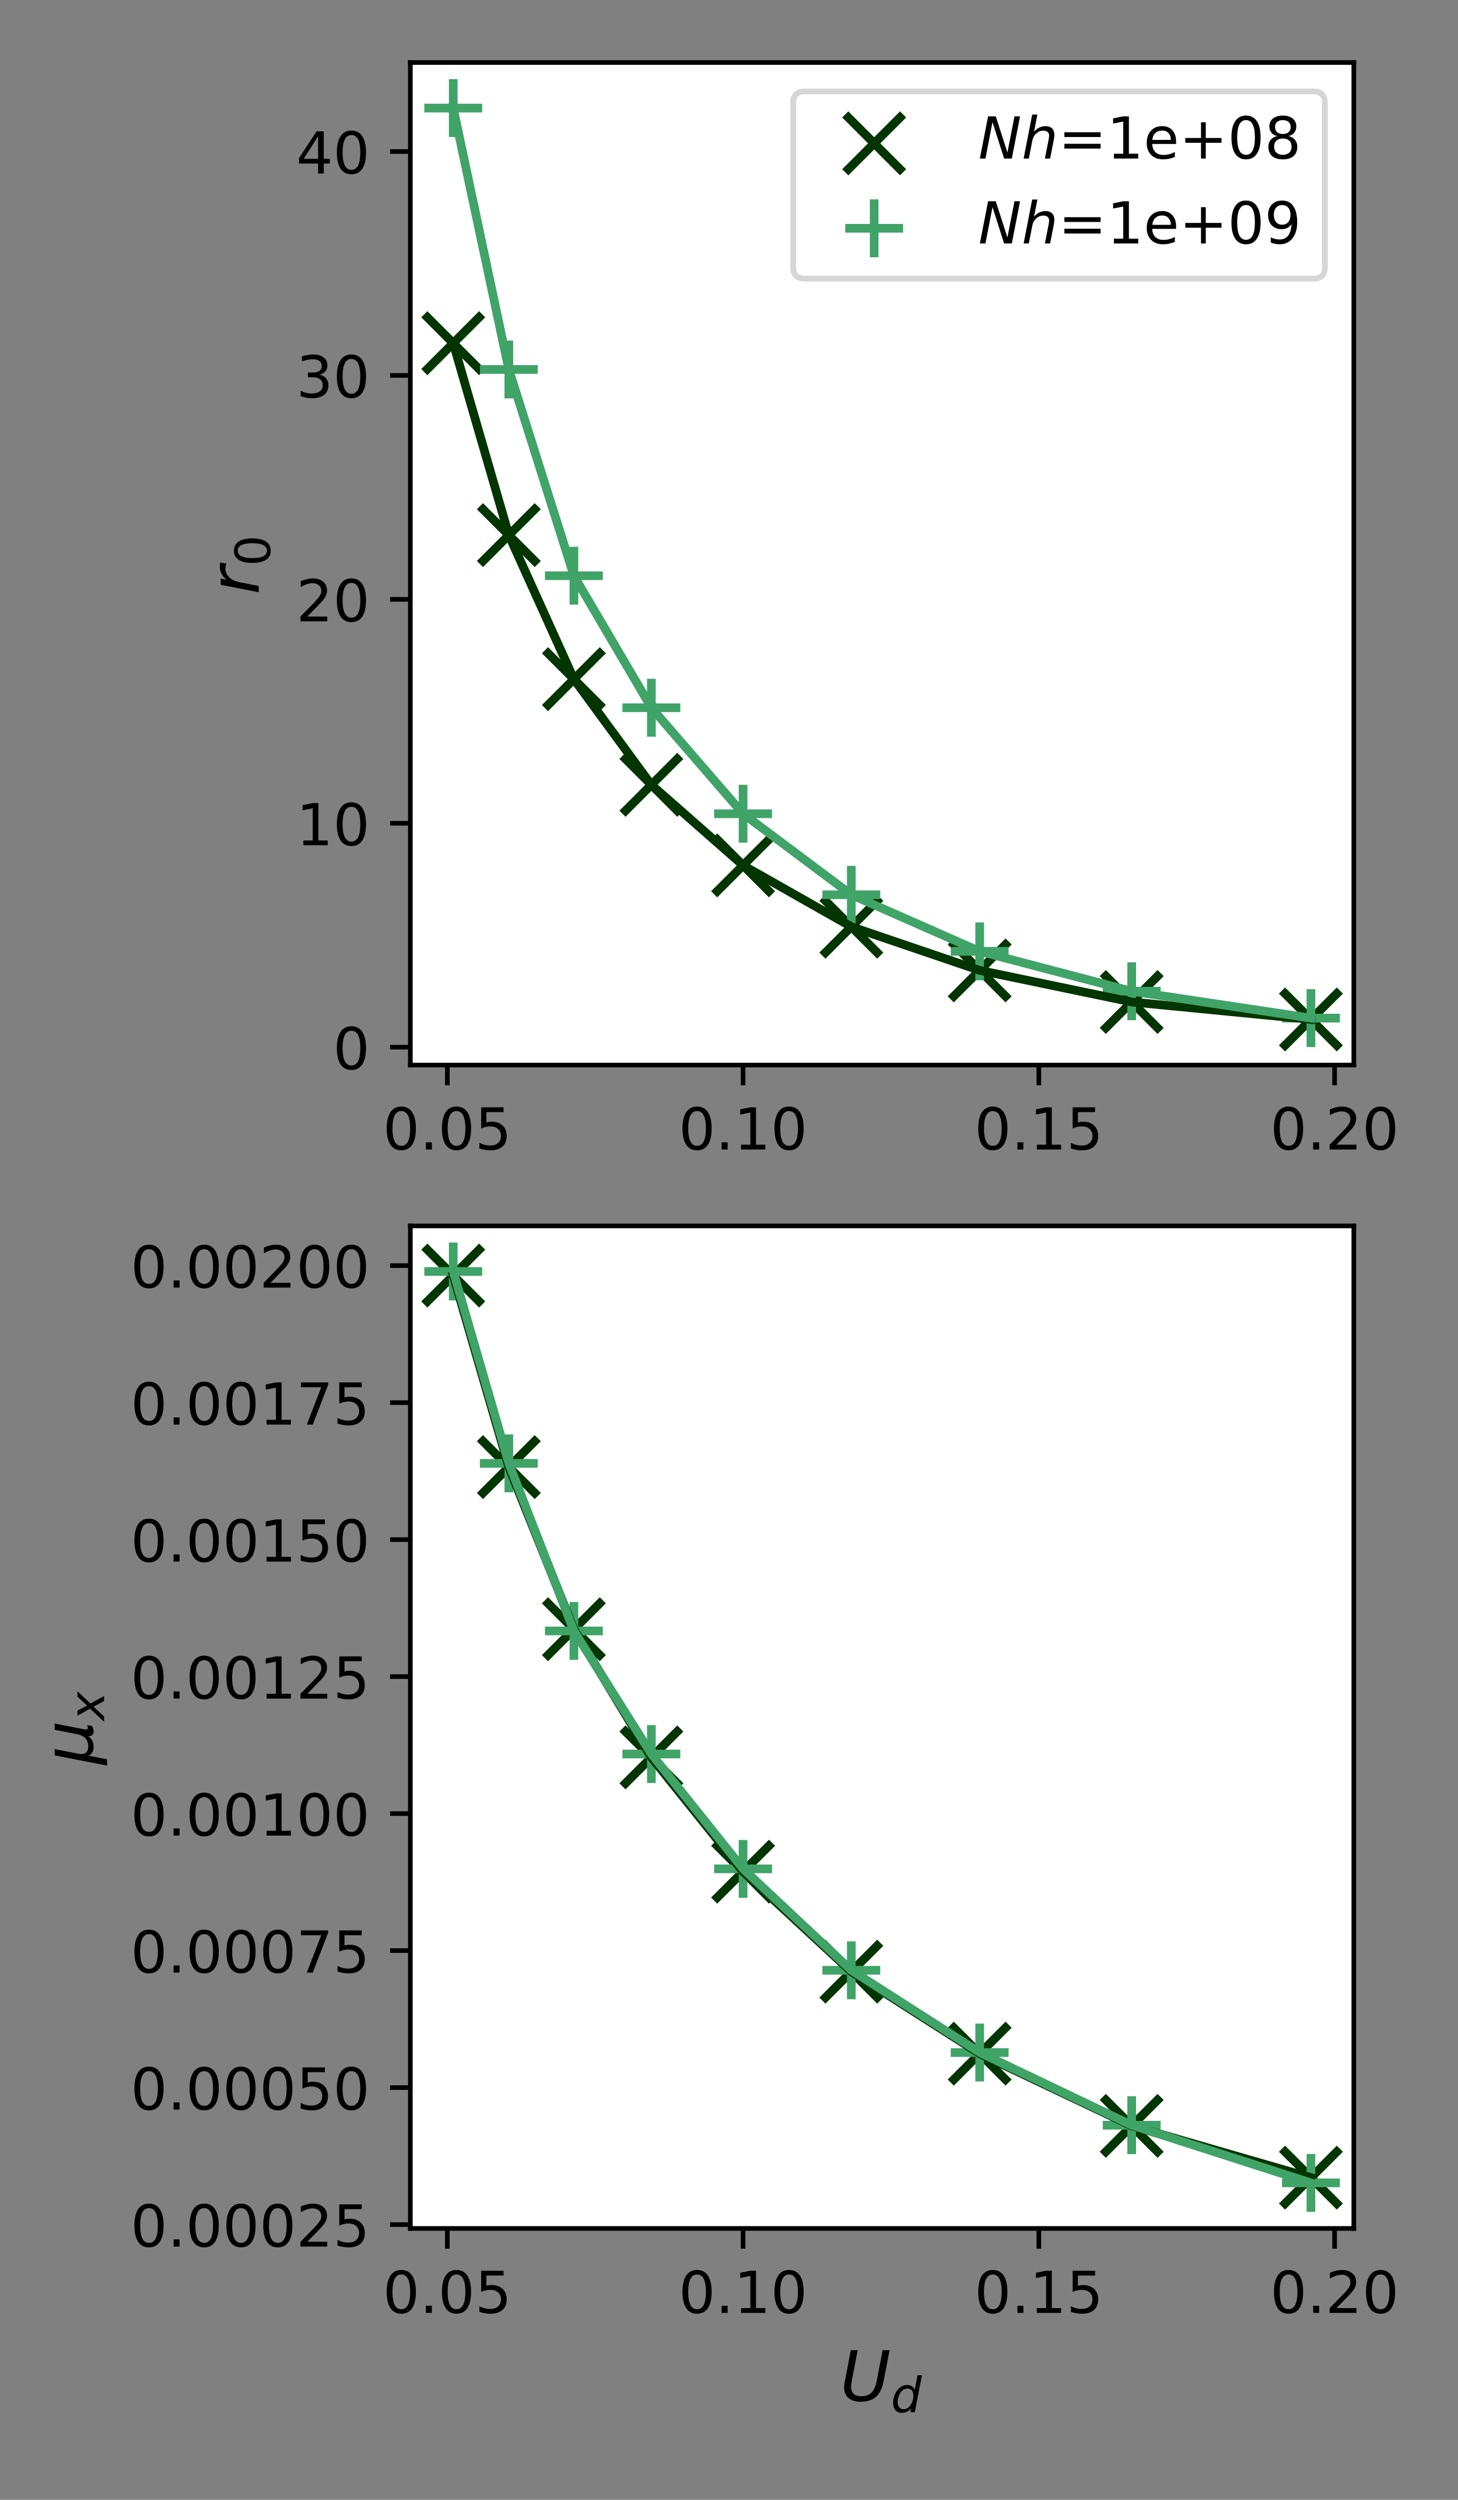 <?xml version="1.0" encoding="utf-8" standalone="no"?>
<!DOCTYPE svg PUBLIC "-//W3C//DTD SVG 1.1//EN"
  "http://www.w3.org/Graphics/SVG/1.1/DTD/svg11.dtd">
<!-- Created with matplotlib (https://matplotlib.org/) -->
<svg height="432pt" version="1.1" viewBox="0 0 252 432" width="252pt" xmlns="http://www.w3.org/2000/svg" xmlns:xlink="http://www.w3.org/1999/xlink">
 <rect x="0" y="0" width="252" height="432" fill="#808080" stroke="none"/>
 <defs>
  <style type="text/css">*{stroke-linecap:butt;stroke-linejoin:round;}</style>
 </defs>
 <g id="figure_1">
  <g id="patch_1">
   <path d="M 0 432 
L 252 432 
L 252 0 
L 0 0 
z
" style="fill:none;"/>
  </g>
  <g id="axes_1">
   <g id="patch_2">
    <path d="M 70.925 184.05 
L 233.992 184.05 
L 233.992 10.8 
L 70.925 10.8 
z
" style="fill:#ffffff;"/>
   </g>
   <g id="PathCollection_1">
    <defs>
     <path d="M -5 5 
L 5 -5 
M -5 -5 
L 5 5 
" id="mb97f791bdd" style="stroke:#033500;stroke-width:1.5;"/>
    </defs>
    <g clip-path="url(#pbf7217b1dd)">
     <use style="fill:#033500;stroke:#033500;stroke-width:1.5;" x="78.337" xlink:href="#mb97f791bdd" y="59.307"/>
     <use style="fill:#033500;stroke:#033500;stroke-width:1.5;" x="87.947" xlink:href="#mb97f791bdd" y="92.474"/>
     <use style="fill:#033500;stroke:#033500;stroke-width:1.5;" x="99.193" xlink:href="#mb97f791bdd" y="117.367"/>
     <use style="fill:#033500;stroke:#033500;stroke-width:1.5;" x="112.586" xlink:href="#mb97f791bdd" y="135.629"/>
     <use style="fill:#033500;stroke:#033500;stroke-width:1.5;" x="128.433" xlink:href="#mb97f791bdd" y="149.545"/>
     <use style="fill:#033500;stroke:#033500;stroke-width:1.5;" x="147.142" xlink:href="#mb97f791bdd" y="160.149"/>
     <use style="fill:#033500;stroke:#033500;stroke-width:1.5;" x="169.327" xlink:href="#mb97f791bdd" y="167.695"/>
     <use style="fill:#033500;stroke:#033500;stroke-width:1.5;" x="195.602" xlink:href="#mb97f791bdd" y="173.157"/>
     <use style="fill:#033500;stroke:#033500;stroke-width:1.5;" x="226.58" xlink:href="#mb97f791bdd" y="176.175"/>
    </g>
   </g>
   <g id="PathCollection_2">
    <defs>
     <path d="M -5 0 
L 5 0 
M 0 5 
L 0 -5 
" id="m4b203c09db" style="stroke:#40a368;stroke-width:1.5;"/>
    </defs>
    <g clip-path="url(#pbf7217b1dd)">
     <use style="fill:#40a368;stroke:#40a368;stroke-width:1.5;" x="78.337" xlink:href="#m4b203c09db" y="18.675"/>
     <use style="fill:#40a368;stroke:#40a368;stroke-width:1.5;" x="87.947" xlink:href="#m4b203c09db" y="63.85"/>
     <use style="fill:#40a368;stroke:#40a368;stroke-width:1.5;" x="99.193" xlink:href="#m4b203c09db" y="99.492"/>
     <use style="fill:#40a368;stroke:#40a368;stroke-width:1.5;" x="112.586" xlink:href="#m4b203c09db" y="122.305"/>
     <use style="fill:#40a368;stroke:#40a368;stroke-width:1.5;" x="128.433" xlink:href="#m4b203c09db" y="140.623"/>
     <use style="fill:#40a368;stroke:#40a368;stroke-width:1.5;" x="147.142" xlink:href="#m4b203c09db" y="154.625"/>
     <use style="fill:#40a368;stroke:#40a368;stroke-width:1.5;" x="169.327" xlink:href="#m4b203c09db" y="164.405"/>
     <use style="fill:#40a368;stroke:#40a368;stroke-width:1.5;" x="195.602" xlink:href="#m4b203c09db" y="171.3"/>
     <use style="fill:#40a368;stroke:#40a368;stroke-width:1.5;" x="226.58" xlink:href="#m4b203c09db" y="175.943"/>
    </g>
   </g>
   <g id="matplotlib.axis_1">
    <g id="xtick_1">
     <g id="line2d_1">
      <defs>
       <path d="M 0 0 
L 0 3.5 
" id="m204782f30a" style="stroke:#000000;stroke-width:0.8;"/>
      </defs>
      <g>
       <use style="stroke:#000000;stroke-width:0.8;" x="77.315" xlink:href="#m204782f30a" y="184.05"/>
      </g>
     </g>
     <g id="text_1">
      <!-- 0.05 -->
      <g transform="translate(66.182 198.648)scale(0.1 -0.1)">
       <defs>
        <path d="M 31.781 66.406 
Q 24.172 66.406 20.328 58.906 
Q 16.5 51.422 16.5 36.375 
Q 16.5 21.391 20.328 13.891 
Q 24.172 6.391 31.781 6.391 
Q 39.453 6.391 43.281 13.891 
Q 47.125 21.391 47.125 36.375 
Q 47.125 51.422 43.281 58.906 
Q 39.453 66.406 31.781 66.406 
z
M 31.781 74.219 
Q 44.047 74.219 50.516 64.516 
Q 56.984 54.828 56.984 36.375 
Q 56.984 17.969 50.516 8.266 
Q 44.047 -1.422 31.781 -1.422 
Q 19.531 -1.422 13.062 8.266 
Q 6.594 17.969 6.594 36.375 
Q 6.594 54.828 13.062 64.516 
Q 19.531 74.219 31.781 74.219 
z
" id="DejaVuSans-48"/>
        <path d="M 10.688 12.406 
L 21 12.406 
L 21 0 
L 10.688 0 
z
" id="DejaVuSans-46"/>
        <path d="M 10.797 72.906 
L 49.516 72.906 
L 49.516 64.594 
L 19.828 64.594 
L 19.828 46.734 
Q 21.969 47.469 24.109 47.828 
Q 26.266 48.188 28.422 48.188 
Q 40.625 48.188 47.75 41.5 
Q 54.891 34.812 54.891 23.391 
Q 54.891 11.625 47.562 5.094 
Q 40.234 -1.422 26.906 -1.422 
Q 22.312 -1.422 17.547 -0.641 
Q 12.797 0.141 7.719 1.703 
L 7.719 11.625 
Q 12.109 9.234 16.797 8.062 
Q 21.484 6.891 26.703 6.891 
Q 35.156 6.891 40.078 11.328 
Q 45.016 15.766 45.016 23.391 
Q 45.016 31 40.078 35.438 
Q 35.156 39.891 26.703 39.891 
Q 22.75 39.891 18.812 39.016 
Q 14.891 38.141 10.797 36.281 
z
" id="DejaVuSans-53"/>
       </defs>
       <use xlink:href="#DejaVuSans-48"/>
       <use x="63.623" xlink:href="#DejaVuSans-46"/>
       <use x="95.41" xlink:href="#DejaVuSans-48"/>
       <use x="159.033" xlink:href="#DejaVuSans-53"/>
      </g>
     </g>
    </g>
    <g id="xtick_2">
     <g id="line2d_2">
      <g>
       <use style="stroke:#000000;stroke-width:0.8;" x="128.433" xlink:href="#m204782f30a" y="184.05"/>
      </g>
     </g>
     <g id="text_2">
      <!-- 0.10 -->
      <g transform="translate(117.3 198.648)scale(0.1 -0.1)">
       <defs>
        <path d="M 12.406 8.297 
L 28.516 8.297 
L 28.516 63.922 
L 10.984 60.406 
L 10.984 69.391 
L 28.422 72.906 
L 38.281 72.906 
L 38.281 8.297 
L 54.391 8.297 
L 54.391 0 
L 12.406 0 
z
" id="DejaVuSans-49"/>
       </defs>
       <use xlink:href="#DejaVuSans-48"/>
       <use x="63.623" xlink:href="#DejaVuSans-46"/>
       <use x="95.41" xlink:href="#DejaVuSans-49"/>
       <use x="159.033" xlink:href="#DejaVuSans-48"/>
      </g>
     </g>
    </g>
    <g id="xtick_3">
     <g id="line2d_3">
      <g>
       <use style="stroke:#000000;stroke-width:0.8;" x="179.551" xlink:href="#m204782f30a" y="184.05"/>
      </g>
     </g>
     <g id="text_3">
      <!-- 0.15 -->
      <g transform="translate(168.418 198.648)scale(0.1 -0.1)">
       <use xlink:href="#DejaVuSans-48"/>
       <use x="63.623" xlink:href="#DejaVuSans-46"/>
       <use x="95.41" xlink:href="#DejaVuSans-49"/>
       <use x="159.033" xlink:href="#DejaVuSans-53"/>
      </g>
     </g>
    </g>
    <g id="xtick_4">
     <g id="line2d_4">
      <g>
       <use style="stroke:#000000;stroke-width:0.8;" x="230.669" xlink:href="#m204782f30a" y="184.05"/>
      </g>
     </g>
     <g id="text_4">
      <!-- 0.20 -->
      <g transform="translate(219.536 198.648)scale(0.1 -0.1)">
       <defs>
        <path d="M 19.188 8.297 
L 53.609 8.297 
L 53.609 0 
L 7.328 0 
L 7.328 8.297 
Q 12.938 14.109 22.625 23.891 
Q 32.328 33.688 34.812 36.531 
Q 39.547 41.844 41.422 45.531 
Q 43.312 49.219 43.312 52.781 
Q 43.312 58.594 39.234 62.25 
Q 35.156 65.922 28.609 65.922 
Q 23.969 65.922 18.812 64.312 
Q 13.672 62.703 7.812 59.422 
L 7.812 69.391 
Q 13.766 71.781 18.938 73 
Q 24.125 74.219 28.422 74.219 
Q 39.75 74.219 46.484 68.547 
Q 53.219 62.891 53.219 53.422 
Q 53.219 48.922 51.531 44.891 
Q 49.859 40.875 45.406 35.406 
Q 44.188 33.984 37.641 27.219 
Q 31.109 20.453 19.188 8.297 
z
" id="DejaVuSans-50"/>
       </defs>
       <use xlink:href="#DejaVuSans-48"/>
       <use x="63.623" xlink:href="#DejaVuSans-46"/>
       <use x="95.41" xlink:href="#DejaVuSans-50"/>
       <use x="159.033" xlink:href="#DejaVuSans-48"/>
      </g>
     </g>
    </g>
   </g>
   <g id="matplotlib.axis_2">
    <g id="ytick_1">
     <g id="line2d_5">
      <defs>
       <path d="M 0 0 
L -3.5 0 
" id="m145dade1bc" style="stroke:#000000;stroke-width:0.8;"/>
      </defs>
      <g>
       <use style="stroke:#000000;stroke-width:0.8;" x="70.925" xlink:href="#m145dade1bc" y="180.966"/>
      </g>
     </g>
     <g id="text_5">
      <!-- 0 -->
      <g transform="translate(57.562 184.765)scale(0.1 -0.1)">
       <use xlink:href="#DejaVuSans-48"/>
      </g>
     </g>
    </g>
    <g id="ytick_2">
     <g id="line2d_6">
      <g>
       <use style="stroke:#000000;stroke-width:0.8;" x="70.925" xlink:href="#m145dade1bc" y="142.271"/>
      </g>
     </g>
     <g id="text_6">
      <!-- 10 -->
      <g transform="translate(51.2 146.07)scale(0.1 -0.1)">
       <use xlink:href="#DejaVuSans-49"/>
       <use x="63.623" xlink:href="#DejaVuSans-48"/>
      </g>
     </g>
    </g>
    <g id="ytick_3">
     <g id="line2d_7">
      <g>
       <use style="stroke:#000000;stroke-width:0.8;" x="70.925" xlink:href="#m145dade1bc" y="103.575"/>
      </g>
     </g>
     <g id="text_7">
      <!-- 20 -->
      <g transform="translate(51.2 107.374)scale(0.1 -0.1)">
       <use xlink:href="#DejaVuSans-50"/>
       <use x="63.623" xlink:href="#DejaVuSans-48"/>
      </g>
     </g>
    </g>
    <g id="ytick_4">
     <g id="line2d_8">
      <g>
       <use style="stroke:#000000;stroke-width:0.8;" x="70.925" xlink:href="#m145dade1bc" y="64.88"/>
      </g>
     </g>
     <g id="text_8">
      <!-- 30 -->
      <g transform="translate(51.2 68.679)scale(0.1 -0.1)">
       <defs>
        <path d="M 40.578 39.312 
Q 47.656 37.797 51.625 33 
Q 55.609 28.219 55.609 21.188 
Q 55.609 10.406 48.188 4.484 
Q 40.766 -1.422 27.094 -1.422 
Q 22.516 -1.422 17.656 -0.516 
Q 12.797 0.391 7.625 2.203 
L 7.625 11.719 
Q 11.719 9.328 16.594 8.109 
Q 21.484 6.891 26.812 6.891 
Q 36.078 6.891 40.938 10.547 
Q 45.797 14.203 45.797 21.188 
Q 45.797 27.641 41.281 31.266 
Q 36.766 34.906 28.719 34.906 
L 20.219 34.906 
L 20.219 43.016 
L 29.109 43.016 
Q 36.375 43.016 40.234 45.922 
Q 44.094 48.828 44.094 54.297 
Q 44.094 59.906 40.109 62.906 
Q 36.141 65.922 28.719 65.922 
Q 24.656 65.922 20.016 65.031 
Q 15.375 64.156 9.812 62.312 
L 9.812 71.094 
Q 15.438 72.656 20.344 73.438 
Q 25.25 74.219 29.594 74.219 
Q 40.828 74.219 47.359 69.109 
Q 53.906 64.016 53.906 55.328 
Q 53.906 49.266 50.438 45.094 
Q 46.969 40.922 40.578 39.312 
z
" id="DejaVuSans-51"/>
       </defs>
       <use xlink:href="#DejaVuSans-51"/>
       <use x="63.623" xlink:href="#DejaVuSans-48"/>
      </g>
     </g>
    </g>
    <g id="ytick_5">
     <g id="line2d_9">
      <g>
       <use style="stroke:#000000;stroke-width:0.8;" x="70.925" xlink:href="#m145dade1bc" y="26.184"/>
      </g>
     </g>
     <g id="text_9">
      <!-- 40 -->
      <g transform="translate(51.2 29.984)scale(0.1 -0.1)">
       <defs>
        <path d="M 37.797 64.312 
L 12.891 25.391 
L 37.797 25.391 
z
M 35.203 72.906 
L 47.609 72.906 
L 47.609 25.391 
L 58.016 25.391 
L 58.016 17.188 
L 47.609 17.188 
L 47.609 0 
L 37.797 0 
L 37.797 17.188 
L 4.891 17.188 
L 4.891 26.703 
z
" id="DejaVuSans-52"/>
       </defs>
       <use xlink:href="#DejaVuSans-52"/>
       <use x="63.623" xlink:href="#DejaVuSans-48"/>
      </g>
     </g>
    </g>
    <g id="text_10">
     <!-- $r_0$ -->
     <g transform="translate(44.704 102.765)rotate(-90)scale(0.12 -0.12)">
      <defs>
       <path d="M 44.578 46.391 
Q 43.219 47.125 41.453 47.516 
Q 39.703 47.906 37.703 47.906 
Q 30.516 47.906 25.141 42.453 
Q 19.781 37.016 18.016 27.875 
L 12.5 0 
L 3.516 0 
L 14.203 54.688 
L 23.188 54.688 
L 21.484 46.188 
Q 25.047 50.922 30 53.453 
Q 34.969 56 40.578 56 
Q 42.047 56 43.453 55.828 
Q 44.875 55.672 46.297 55.281 
z
" id="DejaVuSans-Oblique-114"/>
      </defs>
      <use xlink:href="#DejaVuSans-Oblique-114"/>
      <use transform="translate(41.113 -16.406)scale(0.7)" xlink:href="#DejaVuSans-48"/>
     </g>
    </g>
   </g>
   <g id="line2d_10">
    <path clip-path="url(#pbf7217b1dd)" d="M 78.337 59.307 
L 87.947 92.474 
L 99.193 117.367 
L 112.586 135.629 
L 128.433 149.545 
L 147.142 160.149 
L 169.327 167.695 
L 195.602 173.157 
L 226.58 176.175 
" style="fill:none;stroke:#033500;stroke-linecap:square;stroke-width:1.5;"/>
   </g>
   <g id="line2d_11">
    <path clip-path="url(#pbf7217b1dd)" d="M 78.337 18.675 
L 87.947 63.85 
L 99.193 99.492 
L 112.586 122.305 
L 128.433 140.623 
L 147.142 154.625 
L 169.327 164.405 
L 195.602 171.3 
L 226.58 175.943 
" style="fill:none;stroke:#40a368;stroke-linecap:square;stroke-width:1.5;"/>
   </g>
   <g id="patch_3">
    <path d="M 70.925 184.05 
L 70.925 10.8 
" style="fill:none;stroke:#000000;stroke-linecap:square;stroke-linejoin:miter;stroke-width:0.8;"/>
   </g>
   <g id="patch_4">
    <path d="M 233.992 184.05 
L 233.992 10.8 
" style="fill:none;stroke:#000000;stroke-linecap:square;stroke-linejoin:miter;stroke-width:0.8;"/>
   </g>
   <g id="patch_5">
    <path d="M 70.925 184.05 
L 233.992 184.05 
" style="fill:none;stroke:#000000;stroke-linecap:square;stroke-linejoin:miter;stroke-width:0.8;"/>
   </g>
   <g id="patch_6">
    <path d="M 70.925 10.8 
L 233.992 10.8 
" style="fill:none;stroke:#000000;stroke-linecap:square;stroke-linejoin:miter;stroke-width:0.8;"/>
   </g>
   <g id="legend_1">
    <g id="patch_7">
     <path d="M 139.092 48.156 
L 226.992 48.156 
Q 228.992 48.156 228.992 46.156 
L 228.992 17.8 
Q 228.992 15.8 226.992 15.8 
L 139.092 15.8 
Q 137.092 15.8 137.092 17.8 
L 137.092 46.156 
Q 137.092 48.156 139.092 48.156 
z
" style="fill:#ffffff;opacity:0.8;stroke:#cccccc;stroke-linejoin:miter;"/>
    </g>
    <g id="PathCollection_3">
     <g>
      <use style="fill:#033500;stroke:#033500;stroke-width:1.5;" x="151.092" xlink:href="#mb97f791bdd" y="24.773"/>
     </g>
    </g>
    <g id="text_11">
     <!-- $Nh$=1e+08 -->
     <g transform="translate(169.092 27.398)scale(0.1 -0.1)">
      <defs>
       <path d="M 16.891 72.906 
L 30.172 72.906 
L 50.297 10.406 
L 62.5 72.906 
L 72.125 72.906 
L 57.906 0 
L 44.578 0 
L 24.516 62.891 
L 12.312 0 
L 2.688 0 
z
" id="DejaVuSans-Oblique-78"/>
       <path d="M 55.719 33.016 
L 49.312 0 
L 40.281 0 
L 46.688 32.672 
Q 47.125 34.969 47.359 36.719 
Q 47.609 38.484 47.609 39.5 
Q 47.609 43.609 45.016 45.891 
Q 42.438 48.188 37.797 48.188 
Q 30.562 48.188 25.266 43.297 
Q 19.969 38.422 18.406 30.328 
L 12.5 0 
L 3.516 0 
L 18.312 75.984 
L 27.297 75.984 
L 21.484 46.094 
Q 24.906 50.688 30.219 53.344 
Q 35.547 56 41.406 56 
Q 48.641 56 52.609 52.094 
Q 56.594 48.188 56.594 41.109 
Q 56.594 39.359 56.375 37.359 
Q 56.156 35.359 55.719 33.016 
z
" id="DejaVuSans-Oblique-104"/>
       <path d="M 10.594 45.406 
L 73.188 45.406 
L 73.188 37.203 
L 10.594 37.203 
z
M 10.594 25.484 
L 73.188 25.484 
L 73.188 17.188 
L 10.594 17.188 
z
" id="DejaVuSans-61"/>
       <path d="M 56.203 29.594 
L 56.203 25.203 
L 14.891 25.203 
Q 15.484 15.922 20.484 11.062 
Q 25.484 6.203 34.422 6.203 
Q 39.594 6.203 44.453 7.469 
Q 49.312 8.734 54.109 11.281 
L 54.109 2.781 
Q 49.266 0.734 44.188 -0.344 
Q 39.109 -1.422 33.891 -1.422 
Q 20.797 -1.422 13.156 6.188 
Q 5.516 13.812 5.516 26.812 
Q 5.516 40.234 12.766 48.109 
Q 20.016 56 32.328 56 
Q 43.359 56 49.781 48.891 
Q 56.203 41.797 56.203 29.594 
z
M 47.219 32.234 
Q 47.125 39.594 43.094 43.984 
Q 39.062 48.391 32.422 48.391 
Q 24.906 48.391 20.391 44.141 
Q 15.875 39.891 15.188 32.172 
z
" id="DejaVuSans-101"/>
       <path d="M 46 62.703 
L 46 35.5 
L 73.188 35.5 
L 73.188 27.203 
L 46 27.203 
L 46 0 
L 37.797 0 
L 37.797 27.203 
L 10.594 27.203 
L 10.594 35.5 
L 37.797 35.5 
L 37.797 62.703 
z
" id="DejaVuSans-43"/>
       <path d="M 31.781 34.625 
Q 24.75 34.625 20.719 30.859 
Q 16.703 27.094 16.703 20.516 
Q 16.703 13.922 20.719 10.156 
Q 24.75 6.391 31.781 6.391 
Q 38.812 6.391 42.859 10.172 
Q 46.922 13.969 46.922 20.516 
Q 46.922 27.094 42.891 30.859 
Q 38.875 34.625 31.781 34.625 
z
M 21.922 38.812 
Q 15.578 40.375 12.031 44.719 
Q 8.5 49.078 8.5 55.328 
Q 8.5 64.062 14.719 69.141 
Q 20.953 74.219 31.781 74.219 
Q 42.672 74.219 48.875 69.141 
Q 55.078 64.062 55.078 55.328 
Q 55.078 49.078 51.531 44.719 
Q 48 40.375 41.703 38.812 
Q 48.828 37.156 52.797 32.312 
Q 56.781 27.484 56.781 20.516 
Q 56.781 9.906 50.312 4.234 
Q 43.844 -1.422 31.781 -1.422 
Q 19.734 -1.422 13.25 4.234 
Q 6.781 9.906 6.781 20.516 
Q 6.781 27.484 10.781 32.312 
Q 14.797 37.156 21.922 38.812 
z
M 18.312 54.391 
Q 18.312 48.734 21.844 45.562 
Q 25.391 42.391 31.781 42.391 
Q 38.141 42.391 41.719 45.562 
Q 45.312 48.734 45.312 54.391 
Q 45.312 60.062 41.719 63.234 
Q 38.141 66.406 31.781 66.406 
Q 25.391 66.406 21.844 63.234 
Q 18.312 60.062 18.312 54.391 
z
" id="DejaVuSans-56"/>
      </defs>
      <use transform="translate(0 0.016)" xlink:href="#DejaVuSans-Oblique-78"/>
      <use transform="translate(74.805 0.016)" xlink:href="#DejaVuSans-Oblique-104"/>
      <use transform="translate(138.184 0.016)" xlink:href="#DejaVuSans-61"/>
      <use transform="translate(221.973 0.016)" xlink:href="#DejaVuSans-49"/>
      <use transform="translate(285.596 0.016)" xlink:href="#DejaVuSans-101"/>
      <use transform="translate(347.119 0.016)" xlink:href="#DejaVuSans-43"/>
      <use transform="translate(430.908 0.016)" xlink:href="#DejaVuSans-48"/>
      <use transform="translate(494.531 0.016)" xlink:href="#DejaVuSans-56"/>
     </g>
    </g>
    <g id="PathCollection_4">
     <g>
      <use style="fill:#40a368;stroke:#40a368;stroke-width:1.5;" x="151.092" xlink:href="#m4b203c09db" y="39.452"/>
     </g>
    </g>
    <g id="text_12">
     <!-- $Nh$=1e+09 -->
     <g transform="translate(169.092 42.077)scale(0.1 -0.1)">
      <defs>
       <path d="M 10.984 1.516 
L 10.984 10.5 
Q 14.703 8.734 18.5 7.812 
Q 22.312 6.891 25.984 6.891 
Q 35.75 6.891 40.891 13.453 
Q 46.047 20.016 46.781 33.406 
Q 43.953 29.203 39.594 26.953 
Q 35.25 24.703 29.984 24.703 
Q 19.047 24.703 12.672 31.312 
Q 6.297 37.938 6.297 49.422 
Q 6.297 60.641 12.938 67.422 
Q 19.578 74.219 30.609 74.219 
Q 43.266 74.219 49.922 64.516 
Q 56.594 54.828 56.594 36.375 
Q 56.594 19.141 48.406 8.859 
Q 40.234 -1.422 26.422 -1.422 
Q 22.703 -1.422 18.891 -0.688 
Q 15.094 0.047 10.984 1.516 
z
M 30.609 32.422 
Q 37.25 32.422 41.125 36.953 
Q 45.016 41.5 45.016 49.422 
Q 45.016 57.281 41.125 61.844 
Q 37.25 66.406 30.609 66.406 
Q 23.969 66.406 20.094 61.844 
Q 16.219 57.281 16.219 49.422 
Q 16.219 41.5 20.094 36.953 
Q 23.969 32.422 30.609 32.422 
z
" id="DejaVuSans-57"/>
      </defs>
      <use transform="translate(0 0.016)" xlink:href="#DejaVuSans-Oblique-78"/>
      <use transform="translate(74.805 0.016)" xlink:href="#DejaVuSans-Oblique-104"/>
      <use transform="translate(138.184 0.016)" xlink:href="#DejaVuSans-61"/>
      <use transform="translate(221.973 0.016)" xlink:href="#DejaVuSans-49"/>
      <use transform="translate(285.596 0.016)" xlink:href="#DejaVuSans-101"/>
      <use transform="translate(347.119 0.016)" xlink:href="#DejaVuSans-43"/>
      <use transform="translate(430.908 0.016)" xlink:href="#DejaVuSans-48"/>
      <use transform="translate(494.531 0.016)" xlink:href="#DejaVuSans-57"/>
     </g>
    </g>
   </g>
  </g>
  <g id="axes_2">
   <g id="patch_8">
    <path d="M 70.925 385.1 
L 233.992 385.1 
L 233.992 211.85 
L 70.925 211.85 
z
" style="fill:#ffffff;"/>
   </g>
   <g id="PathCollection_5">
    <g clip-path="url(#p3dd6c92e6b)">
     <use style="fill:#033500;stroke:#033500;stroke-width:1.5;" x="78.337" xlink:href="#mb97f791bdd" y="220.43"/>
     <use style="fill:#033500;stroke:#033500;stroke-width:1.5;" x="87.947" xlink:href="#mb97f791bdd" y="253.531"/>
     <use style="fill:#033500;stroke:#033500;stroke-width:1.5;" x="99.193" xlink:href="#mb97f791bdd" y="281.549"/>
     <use style="fill:#033500;stroke:#033500;stroke-width:1.5;" x="112.586" xlink:href="#mb97f791bdd" y="303.698"/>
     <use style="fill:#033500;stroke:#033500;stroke-width:1.5;" x="128.433" xlink:href="#mb97f791bdd" y="323.446"/>
     <use style="fill:#033500;stroke:#033500;stroke-width:1.5;" x="147.142" xlink:href="#mb97f791bdd" y="340.729"/>
     <use style="fill:#033500;stroke:#033500;stroke-width:1.5;" x="169.327" xlink:href="#mb97f791bdd" y="354.892"/>
     <use style="fill:#033500;stroke:#033500;stroke-width:1.5;" x="195.602" xlink:href="#mb97f791bdd" y="367.373"/>
     <use style="fill:#033500;stroke:#033500;stroke-width:1.5;" x="226.58" xlink:href="#mb97f791bdd" y="376.321"/>
    </g>
   </g>
   <g id="PathCollection_6">
    <g clip-path="url(#p3dd6c92e6b)">
     <use style="fill:#40a368;stroke:#40a368;stroke-width:1.5;" x="78.337" xlink:href="#m4b203c09db" y="219.725"/>
     <use style="fill:#40a368;stroke:#40a368;stroke-width:1.5;" x="87.947" xlink:href="#m4b203c09db" y="252.888"/>
     <use style="fill:#40a368;stroke:#40a368;stroke-width:1.5;" x="99.193" xlink:href="#m4b203c09db" y="281.845"/>
     <use style="fill:#40a368;stroke:#40a368;stroke-width:1.5;" x="112.586" xlink:href="#m4b203c09db" y="303.116"/>
     <use style="fill:#40a368;stroke:#40a368;stroke-width:1.5;" x="128.433" xlink:href="#m4b203c09db" y="322.962"/>
     <use style="fill:#40a368;stroke:#40a368;stroke-width:1.5;" x="147.142" xlink:href="#m4b203c09db" y="340.489"/>
     <use style="fill:#40a368;stroke:#40a368;stroke-width:1.5;" x="169.327" xlink:href="#m4b203c09db" y="354.701"/>
     <use style="fill:#40a368;stroke:#40a368;stroke-width:1.5;" x="195.602" xlink:href="#m4b203c09db" y="367.257"/>
     <use style="fill:#40a368;stroke:#40a368;stroke-width:1.5;" x="226.58" xlink:href="#m4b203c09db" y="377.225"/>
    </g>
   </g>
   <g id="matplotlib.axis_3">
    <g id="xtick_5">
     <g id="line2d_12">
      <g>
       <use style="stroke:#000000;stroke-width:0.8;" x="77.315" xlink:href="#m204782f30a" y="385.1"/>
      </g>
     </g>
     <g id="text_13">
      <!-- 0.05 -->
      <g transform="translate(66.182 399.698)scale(0.1 -0.1)">
       <use xlink:href="#DejaVuSans-48"/>
       <use x="63.623" xlink:href="#DejaVuSans-46"/>
       <use x="95.41" xlink:href="#DejaVuSans-48"/>
       <use x="159.033" xlink:href="#DejaVuSans-53"/>
      </g>
     </g>
    </g>
    <g id="xtick_6">
     <g id="line2d_13">
      <g>
       <use style="stroke:#000000;stroke-width:0.8;" x="128.433" xlink:href="#m204782f30a" y="385.1"/>
      </g>
     </g>
     <g id="text_14">
      <!-- 0.10 -->
      <g transform="translate(117.3 399.698)scale(0.1 -0.1)">
       <use xlink:href="#DejaVuSans-48"/>
       <use x="63.623" xlink:href="#DejaVuSans-46"/>
       <use x="95.41" xlink:href="#DejaVuSans-49"/>
       <use x="159.033" xlink:href="#DejaVuSans-48"/>
      </g>
     </g>
    </g>
    <g id="xtick_7">
     <g id="line2d_14">
      <g>
       <use style="stroke:#000000;stroke-width:0.8;" x="179.551" xlink:href="#m204782f30a" y="385.1"/>
      </g>
     </g>
     <g id="text_15">
      <!-- 0.15 -->
      <g transform="translate(168.418 399.698)scale(0.1 -0.1)">
       <use xlink:href="#DejaVuSans-48"/>
       <use x="63.623" xlink:href="#DejaVuSans-46"/>
       <use x="95.41" xlink:href="#DejaVuSans-49"/>
       <use x="159.033" xlink:href="#DejaVuSans-53"/>
      </g>
     </g>
    </g>
    <g id="xtick_8">
     <g id="line2d_15">
      <g>
       <use style="stroke:#000000;stroke-width:0.8;" x="230.669" xlink:href="#m204782f30a" y="385.1"/>
      </g>
     </g>
     <g id="text_16">
      <!-- 0.20 -->
      <g transform="translate(219.536 399.698)scale(0.1 -0.1)">
       <use xlink:href="#DejaVuSans-48"/>
       <use x="63.623" xlink:href="#DejaVuSans-46"/>
       <use x="95.41" xlink:href="#DejaVuSans-50"/>
       <use x="159.033" xlink:href="#DejaVuSans-48"/>
      </g>
     </g>
    </g>
    <g id="text_17">
     <!-- $U_d$ -->
     <g transform="translate(145.198 414.896)scale(0.12 -0.12)">
      <defs>
       <path d="M 15.484 72.906 
L 25.391 72.906 
L 16.797 28.609 
Q 16.266 25.641 16.047 23.703 
Q 15.828 21.781 15.828 20.312 
Q 15.828 13.578 19.578 10.078 
Q 23.344 6.594 30.609 6.594 
Q 40.047 6.594 45.281 11.766 
Q 50.531 16.938 52.781 28.609 
L 61.375 72.906 
L 71.297 72.906 
L 62.5 27.391 
Q 59.625 12.641 51.562 5.609 
Q 43.5 -1.422 29.5 -1.422 
Q 18.562 -1.422 12.188 4.078 
Q 5.812 9.578 5.812 19 
Q 5.812 20.703 6.047 22.828 
Q 6.297 24.953 6.781 27.391 
z
" id="DejaVuSans-Oblique-85"/>
       <path d="M 41.797 8.203 
Q 38.188 3.469 33.25 1.016 
Q 28.328 -1.422 22.312 -1.422 
Q 14.109 -1.422 9.344 4.172 
Q 4.594 9.766 4.594 19.484 
Q 4.594 27.594 7.469 34.938 
Q 10.359 42.281 15.828 48.094 
Q 19.438 51.953 23.969 53.969 
Q 28.516 56 33.5 56 
Q 38.766 56 42.797 53.453 
Q 46.828 50.922 49.031 46.188 
L 54.891 75.984 
L 63.922 75.984 
L 49.125 0 
L 40.094 0 
z
M 13.922 21.094 
Q 13.922 14.016 17.109 10.062 
Q 20.312 6.109 25.984 6.109 
Q 30.172 6.109 33.766 8.125 
Q 37.359 10.156 40.094 14.109 
Q 42.969 18.219 44.625 23.578 
Q 46.297 28.953 46.297 34.188 
Q 46.297 40.969 43.094 44.766 
Q 39.891 48.578 34.281 48.578 
Q 30.031 48.578 26.359 46.578 
Q 22.703 44.578 20.125 40.828 
Q 17.281 36.766 15.594 31.391 
Q 13.922 26.031 13.922 21.094 
z
" id="DejaVuSans-Oblique-100"/>
      </defs>
      <use transform="translate(0 0.094)" xlink:href="#DejaVuSans-Oblique-85"/>
      <use transform="translate(73.193 -16.312)scale(0.7)" xlink:href="#DejaVuSans-Oblique-100"/>
     </g>
    </g>
   </g>
   <g id="matplotlib.axis_4">
    <g id="ytick_6">
     <g id="line2d_16">
      <g>
       <use style="stroke:#000000;stroke-width:0.8;" x="70.925" xlink:href="#m145dade1bc" y="384.433"/>
      </g>
     </g>
     <g id="text_18">
      <!-- 0.00025 -->
      <g transform="translate(22.572 388.232)scale(0.1 -0.1)">
       <use xlink:href="#DejaVuSans-48"/>
       <use x="63.623" xlink:href="#DejaVuSans-46"/>
       <use x="95.41" xlink:href="#DejaVuSans-48"/>
       <use x="159.033" xlink:href="#DejaVuSans-48"/>
       <use x="222.656" xlink:href="#DejaVuSans-48"/>
       <use x="286.279" xlink:href="#DejaVuSans-50"/>
       <use x="349.902" xlink:href="#DejaVuSans-53"/>
      </g>
     </g>
    </g>
    <g id="ytick_7">
     <g id="line2d_17">
      <g>
       <use style="stroke:#000000;stroke-width:0.8;" x="70.925" xlink:href="#m145dade1bc" y="360.759"/>
      </g>
     </g>
     <g id="text_19">
      <!-- 0.00050 -->
      <g transform="translate(22.572 364.558)scale(0.1 -0.1)">
       <use xlink:href="#DejaVuSans-48"/>
       <use x="63.623" xlink:href="#DejaVuSans-46"/>
       <use x="95.41" xlink:href="#DejaVuSans-48"/>
       <use x="159.033" xlink:href="#DejaVuSans-48"/>
       <use x="222.656" xlink:href="#DejaVuSans-48"/>
       <use x="286.279" xlink:href="#DejaVuSans-53"/>
       <use x="349.902" xlink:href="#DejaVuSans-48"/>
      </g>
     </g>
    </g>
    <g id="ytick_8">
     <g id="line2d_18">
      <g>
       <use style="stroke:#000000;stroke-width:0.8;" x="70.925" xlink:href="#m145dade1bc" y="337.085"/>
      </g>
     </g>
     <g id="text_20">
      <!-- 0.00075 -->
      <g transform="translate(22.572 340.884)scale(0.1 -0.1)">
       <defs>
        <path d="M 8.203 72.906 
L 55.078 72.906 
L 55.078 68.703 
L 28.609 0 
L 18.312 0 
L 43.219 64.594 
L 8.203 64.594 
z
" id="DejaVuSans-55"/>
       </defs>
       <use xlink:href="#DejaVuSans-48"/>
       <use x="63.623" xlink:href="#DejaVuSans-46"/>
       <use x="95.41" xlink:href="#DejaVuSans-48"/>
       <use x="159.033" xlink:href="#DejaVuSans-48"/>
       <use x="222.656" xlink:href="#DejaVuSans-48"/>
       <use x="286.279" xlink:href="#DejaVuSans-55"/>
       <use x="349.902" xlink:href="#DejaVuSans-53"/>
      </g>
     </g>
    </g>
    <g id="ytick_9">
     <g id="line2d_19">
      <g>
       <use style="stroke:#000000;stroke-width:0.8;" x="70.925" xlink:href="#m145dade1bc" y="313.411"/>
      </g>
     </g>
     <g id="text_21">
      <!-- 0.00100 -->
      <g transform="translate(22.572 317.21)scale(0.1 -0.1)">
       <use xlink:href="#DejaVuSans-48"/>
       <use x="63.623" xlink:href="#DejaVuSans-46"/>
       <use x="95.41" xlink:href="#DejaVuSans-48"/>
       <use x="159.033" xlink:href="#DejaVuSans-48"/>
       <use x="222.656" xlink:href="#DejaVuSans-49"/>
       <use x="286.279" xlink:href="#DejaVuSans-48"/>
       <use x="349.902" xlink:href="#DejaVuSans-48"/>
      </g>
     </g>
    </g>
    <g id="ytick_10">
     <g id="line2d_20">
      <g>
       <use style="stroke:#000000;stroke-width:0.8;" x="70.925" xlink:href="#m145dade1bc" y="289.737"/>
      </g>
     </g>
     <g id="text_22">
      <!-- 0.00125 -->
      <g transform="translate(22.572 293.536)scale(0.1 -0.1)">
       <use xlink:href="#DejaVuSans-48"/>
       <use x="63.623" xlink:href="#DejaVuSans-46"/>
       <use x="95.41" xlink:href="#DejaVuSans-48"/>
       <use x="159.033" xlink:href="#DejaVuSans-48"/>
       <use x="222.656" xlink:href="#DejaVuSans-49"/>
       <use x="286.279" xlink:href="#DejaVuSans-50"/>
       <use x="349.902" xlink:href="#DejaVuSans-53"/>
      </g>
     </g>
    </g>
    <g id="ytick_11">
     <g id="line2d_21">
      <g>
       <use style="stroke:#000000;stroke-width:0.8;" x="70.925" xlink:href="#m145dade1bc" y="266.063"/>
      </g>
     </g>
     <g id="text_23">
      <!-- 0.00150 -->
      <g transform="translate(22.572 269.862)scale(0.1 -0.1)">
       <use xlink:href="#DejaVuSans-48"/>
       <use x="63.623" xlink:href="#DejaVuSans-46"/>
       <use x="95.41" xlink:href="#DejaVuSans-48"/>
       <use x="159.033" xlink:href="#DejaVuSans-48"/>
       <use x="222.656" xlink:href="#DejaVuSans-49"/>
       <use x="286.279" xlink:href="#DejaVuSans-53"/>
       <use x="349.902" xlink:href="#DejaVuSans-48"/>
      </g>
     </g>
    </g>
    <g id="ytick_12">
     <g id="line2d_22">
      <g>
       <use style="stroke:#000000;stroke-width:0.8;" x="70.925" xlink:href="#m145dade1bc" y="242.389"/>
      </g>
     </g>
     <g id="text_24">
      <!-- 0.00175 -->
      <g transform="translate(22.572 246.188)scale(0.1 -0.1)">
       <use xlink:href="#DejaVuSans-48"/>
       <use x="63.623" xlink:href="#DejaVuSans-46"/>
       <use x="95.41" xlink:href="#DejaVuSans-48"/>
       <use x="159.033" xlink:href="#DejaVuSans-48"/>
       <use x="222.656" xlink:href="#DejaVuSans-49"/>
       <use x="286.279" xlink:href="#DejaVuSans-55"/>
       <use x="349.902" xlink:href="#DejaVuSans-53"/>
      </g>
     </g>
    </g>
    <g id="ytick_13">
     <g id="line2d_23">
      <g>
       <use style="stroke:#000000;stroke-width:0.8;" x="70.925" xlink:href="#m145dade1bc" y="218.715"/>
      </g>
     </g>
     <g id="text_25">
      <!-- 0.00200 -->
      <g transform="translate(22.572 222.514)scale(0.1 -0.1)">
       <use xlink:href="#DejaVuSans-48"/>
       <use x="63.623" xlink:href="#DejaVuSans-46"/>
       <use x="95.41" xlink:href="#DejaVuSans-48"/>
       <use x="159.033" xlink:href="#DejaVuSans-48"/>
       <use x="222.656" xlink:href="#DejaVuSans-50"/>
       <use x="286.279" xlink:href="#DejaVuSans-48"/>
       <use x="349.902" xlink:href="#DejaVuSans-48"/>
      </g>
     </g>
    </g>
    <g id="text_26">
     <!-- $\mu_x$ -->
     <g transform="translate(16.052 304.955)rotate(-90)scale(0.12 -0.12)">
      <defs>
       <path d="M -1.312 -20.797 
L 13.375 54.688 
L 22.406 54.688 
L 15.766 20.656 
Q 15.578 19.625 15.422 18.359 
Q 15.281 17.094 15.281 15.828 
Q 15.281 11.281 18.141 8.828 
Q 21 6.391 26.312 6.391 
Q 33.547 6.391 37.984 10.484 
Q 42.438 14.594 44 22.797 
L 50.203 54.688 
L 59.188 54.688 
L 51.031 12.641 
Q 50.828 11.719 50.75 11.031 
Q 50.688 10.359 50.688 9.812 
Q 50.688 8.297 51.297 7.594 
Q 51.906 6.891 53.219 6.891 
Q 53.719 6.891 54.562 7.125 
Q 55.422 7.375 56.984 8.016 
L 55.609 0.781 
Q 53.469 -0.297 51.516 -0.859 
Q 49.562 -1.422 47.703 -1.422 
Q 44.484 -1.422 42.656 0.625 
Q 40.828 2.688 40.828 6.297 
Q 38.094 2.391 34.297 0.484 
Q 30.516 -1.422 25.391 -1.422 
Q 20.844 -1.422 17.453 0.672 
Q 14.062 2.781 12.984 6.203 
L 7.719 -20.797 
z
" id="DejaVuSans-Oblique-956"/>
       <path d="M 60.016 54.688 
L 34.906 27.875 
L 50.297 0 
L 39.984 0 
L 28.422 21.688 
L 8.297 0 
L -2.594 0 
L 24.312 28.812 
L 10.016 54.688 
L 20.312 54.688 
L 30.812 34.906 
L 49.125 54.688 
z
" id="DejaVuSans-Oblique-120"/>
      </defs>
      <use transform="translate(0 0.312)" xlink:href="#DejaVuSans-Oblique-956"/>
      <use transform="translate(63.623 -16.094)scale(0.7)" xlink:href="#DejaVuSans-Oblique-120"/>
     </g>
    </g>
   </g>
   <g id="line2d_24">
    <path clip-path="url(#p3dd6c92e6b)" d="M 78.337 220.43 
L 87.947 253.531 
L 99.193 281.549 
L 112.586 303.698 
L 128.433 323.446 
L 147.142 340.729 
L 169.327 354.892 
L 195.602 367.373 
L 226.58 376.321 
" style="fill:none;stroke:#033500;stroke-linecap:square;stroke-width:1.5;"/>
   </g>
   <g id="line2d_25">
    <path clip-path="url(#p3dd6c92e6b)" d="M 78.337 219.725 
L 87.947 252.888 
L 99.193 281.845 
L 112.586 303.116 
L 128.433 322.962 
L 147.142 340.489 
L 169.327 354.701 
L 195.602 367.257 
L 226.58 377.225 
" style="fill:none;stroke:#40a368;stroke-linecap:square;stroke-width:1.5;"/>
   </g>
   <g id="patch_9">
    <path d="M 70.925 385.1 
L 70.925 211.85 
" style="fill:none;stroke:#000000;stroke-linecap:square;stroke-linejoin:miter;stroke-width:0.8;"/>
   </g>
   <g id="patch_10">
    <path d="M 233.992 385.1 
L 233.992 211.85 
" style="fill:none;stroke:#000000;stroke-linecap:square;stroke-linejoin:miter;stroke-width:0.8;"/>
   </g>
   <g id="patch_11">
    <path d="M 70.925 385.1 
L 233.992 385.1 
" style="fill:none;stroke:#000000;stroke-linecap:square;stroke-linejoin:miter;stroke-width:0.8;"/>
   </g>
   <g id="patch_12">
    <path d="M 70.925 211.85 
L 233.992 211.85 
" style="fill:none;stroke:#000000;stroke-linecap:square;stroke-linejoin:miter;stroke-width:0.8;"/>
   </g>
  </g>
 </g>
 <defs>
  <clipPath id="pbf7217b1dd">
   <rect height="173.25" width="163.067" x="70.925" y="10.8"/>
  </clipPath>
  <clipPath id="p3dd6c92e6b">
   <rect height="173.25" width="163.067" x="70.925" y="211.85"/>
  </clipPath>
 </defs>
</svg>

